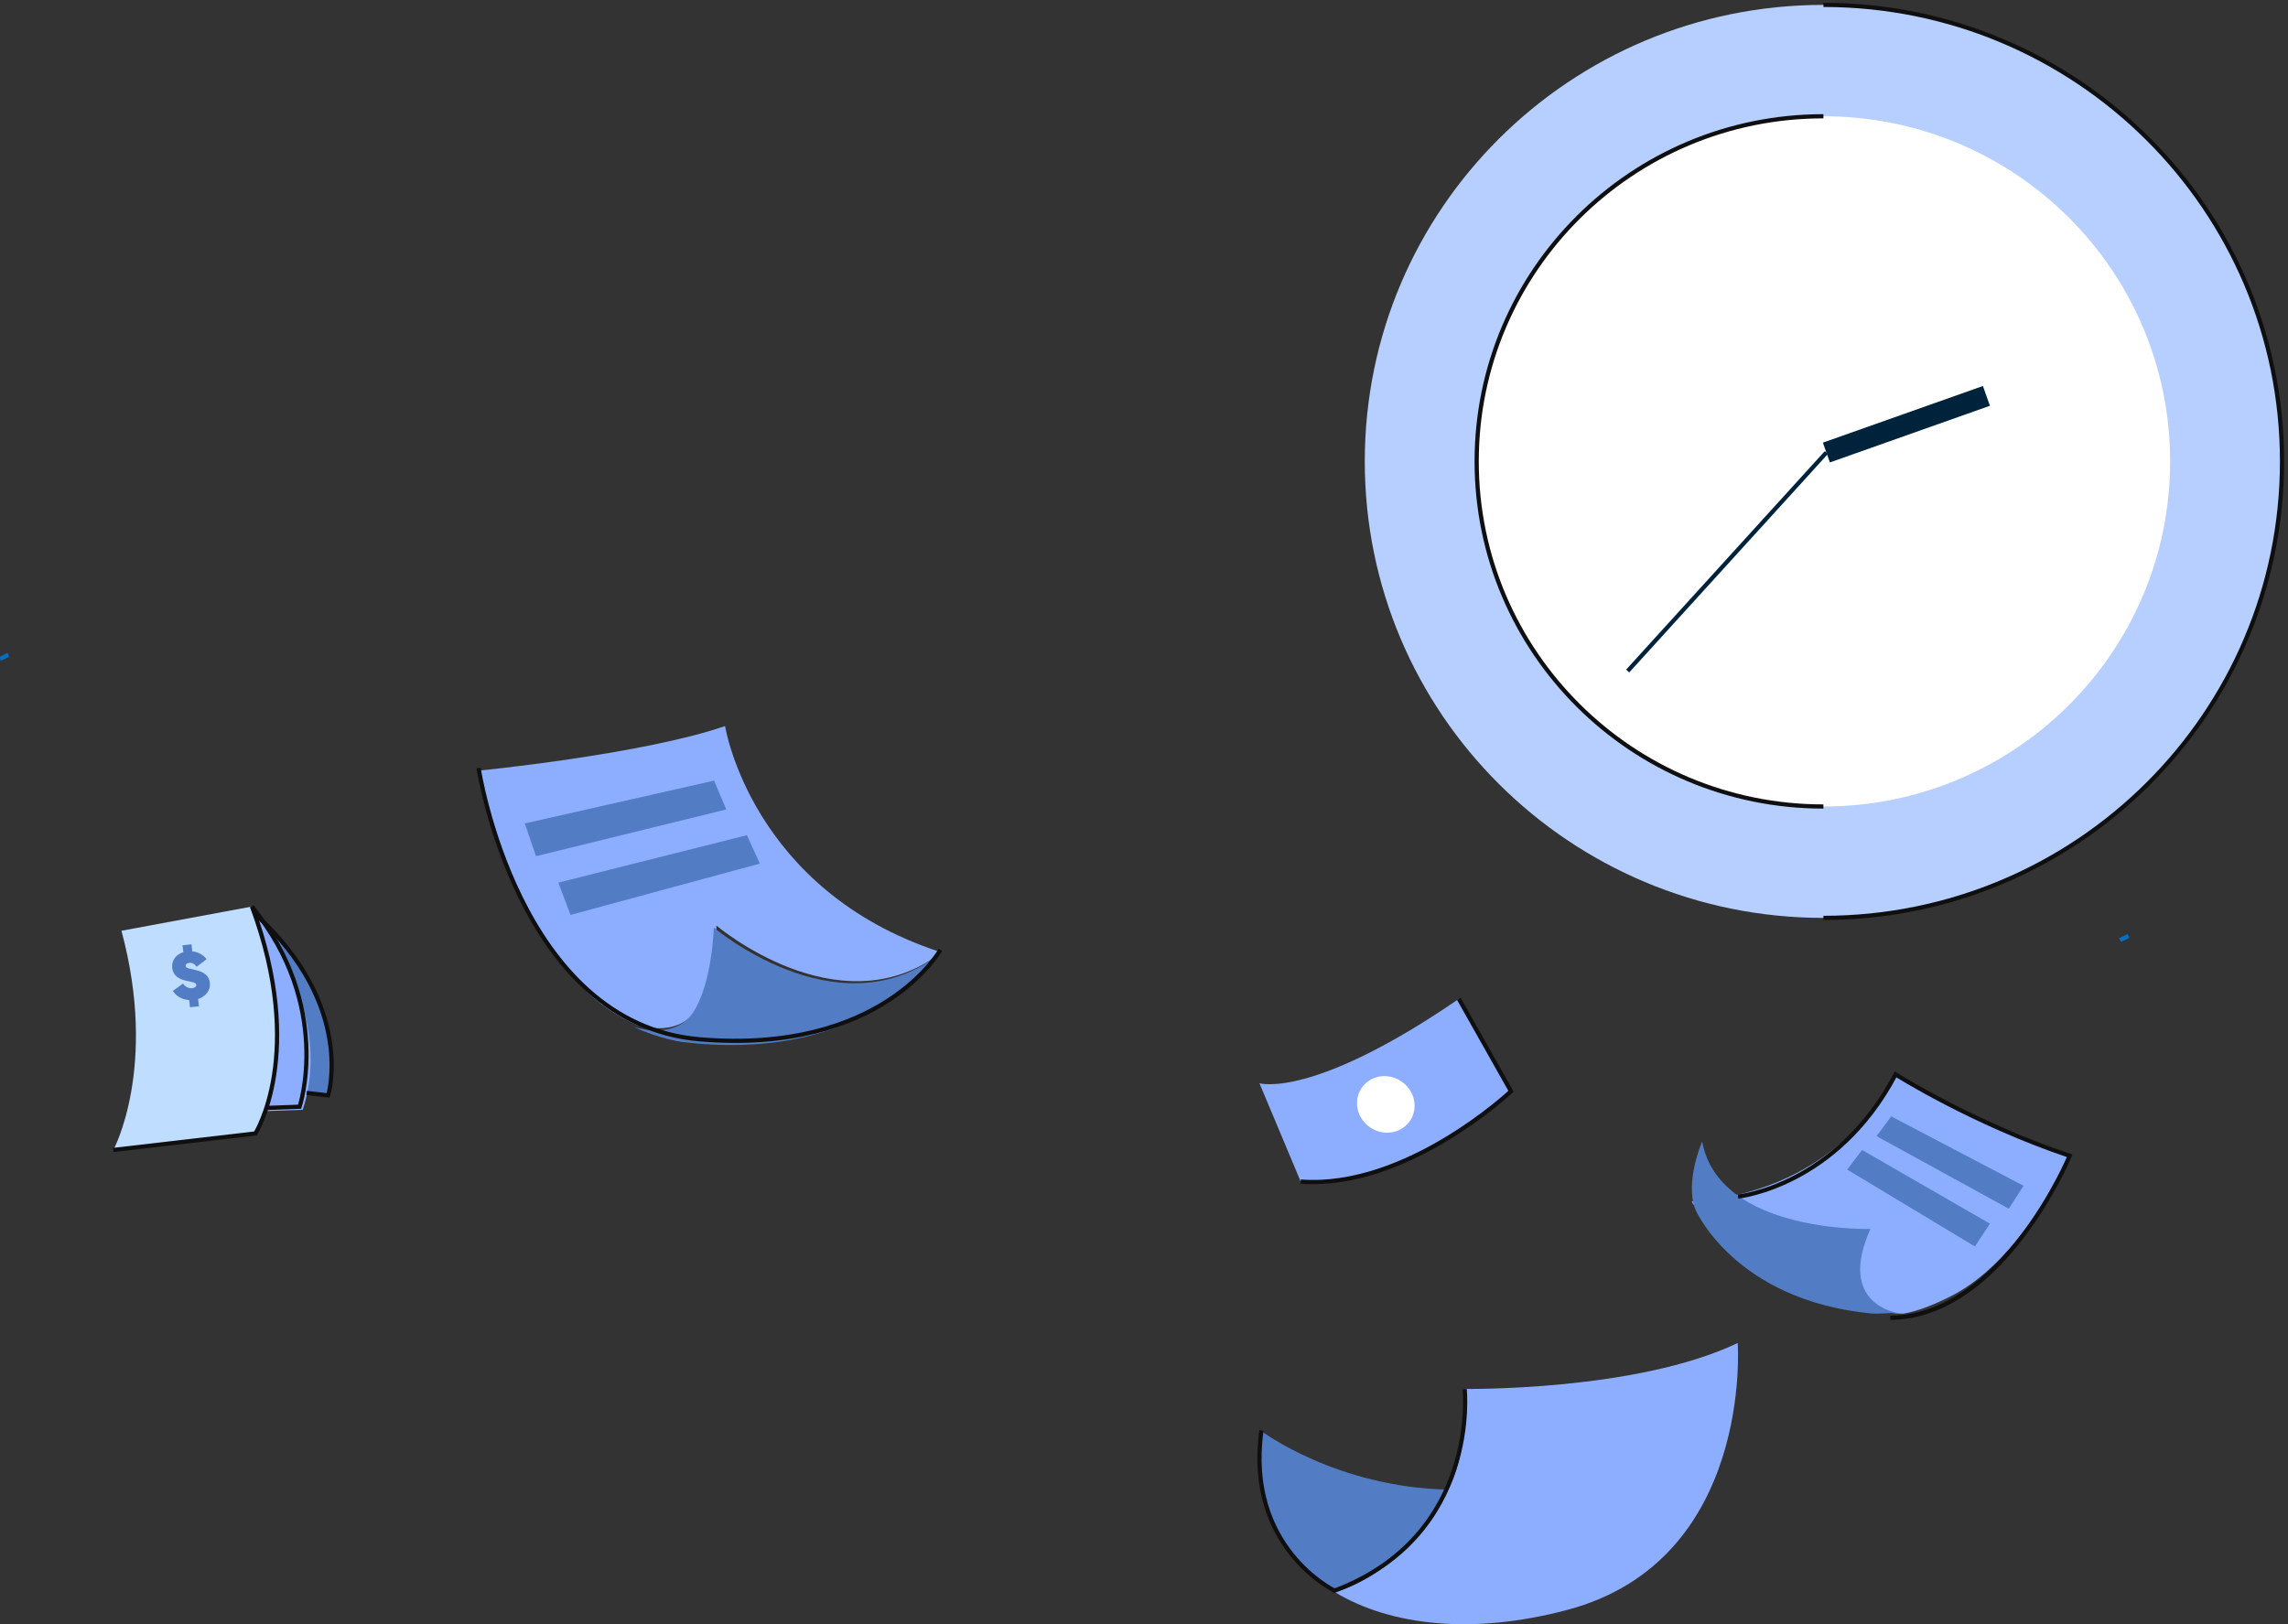<?xml version="1.0" encoding="UTF-8"?>
<svg width="545px" height="387px" viewBox="0 0 545 387" version="1.1" xmlns="http://www.w3.org/2000/svg" xmlns:xlink="http://www.w3.org/1999/xlink">
    <rect x="0" y="0" width="545" height="387" fill="#333333" stroke="none"/>
    <!-- Generator: Sketch 55.2 (78181) - https://sketchapp.com -->
    <title>Group 69</title>
    <desc>Created with Sketch.</desc>
    <g id="Page-1" stroke="none" stroke-width="1" fill="none" fill-rule="evenodd">
        <g id="Process" transform="translate(-115, -1103)">
            <g id="Group-69" transform="translate(115, 1104)">
                <path d="M507,222 C506.331,222.338 505.665,222.671 505,223" id="Stroke-4" stroke="#006FC5"></path>
                <path d="M2,155 C1.32,155.327 0.654,155.661 0,156" id="Stroke-8" stroke="#006FC5"></path>
                <g id="Group-22" transform="translate(325, 0)">
                    <path d="M218.578,108.935 C218.578,169.007 169.666,217.706 109.333,217.706 C49,217.706 0.088,169.007 0.088,108.935 C0.088,48.863 49,0.165 109.333,0.165 C169.666,0.165 218.578,48.863 218.578,108.935" id="Fill-10" fill="#B6CFFF"></path>
                    <path d="M109.333,0.165 C169.666,0.165 218.578,48.863 218.578,108.935 C218.578,169.007 169.666,217.705 109.333,217.705" id="Stroke-12" stroke="#0F0F0F"></path>
                    <path d="M191.924,108.935 C191.924,154.351 154.946,191.167 109.333,191.167 C63.72,191.167 26.742,154.351 26.742,108.935 C26.742,63.519 63.72,26.703 109.333,26.703 C154.946,26.703 191.924,63.519 191.924,108.935" id="Fill-14" fill="#FFFFFF"></path>
                    <path d="M109.333,191.167 C63.72,191.167 26.742,154.35 26.742,108.935 C26.742,63.52 63.72,26.703 109.333,26.703" id="Stroke-16" stroke="#0F0F0F"></path>
                    <path d="M110.039,106.826 L62.711,158.885" id="Stroke-18" stroke="#00233C"></path>
                    <path d="M110.043,106.826 L148.166,93.328" id="Stroke-20" stroke="#00233C" stroke-width="5"></path>
                </g>
                <path d="M323.08,376.396 C338.343,368.85 344.853,353.98 344.853,353.98 C344.853,353.98 349.613,346.423 349.136,329.932 C349.136,329.932 389.791,330.513 413.92,319 C413.92,319 417.693,370.798 373.312,382.596 C350.902,388.553 331.289,386.407 318,378.375 C319.515,377.964 321.201,377.324 323.08,376.396" id="Fill-23" fill="#8DAEFF"></path>
                <path d="M300.495,340 C300.495,340 318.27,353.38 345,353.933 C345,353.933 338.469,368.603 323.157,376.047 C321.273,376.963 319.581,377.594 318.062,378 C304.99,370.232 298.017,356.881 300.495,340" id="Fill-25" fill="#527DC5"></path>
                <g id="Group-2" transform="translate(300, 237)">
                    <path d="M59.921,22.015 C59.921,22.015 34.178,46.001 9.824,43.533 L2.13162821e-14,20.104 C2.13162821e-14,20.104 12.553,24.001 47.499,0 L59.921,22.015 Z" id="Fill-27" fill="#8DAEFF"></path>
                    <path d="M35.482,29.559 C33.139,32.374 28.826,32.681 25.851,30.244 C22.875,27.808 22.364,23.551 24.708,20.736 C27.051,17.922 31.363,17.614 34.338,20.05 C37.314,22.487 37.826,26.744 35.482,29.559" id="Fill-29" fill="#FFFFFF"></path>
                    <path d="M47.499,2.84217094e-14 L59.921,22.015 C59.921,22.015 35.034,45.459 9.824,43.532" id="Stroke-31" stroke="#0F0F0F"></path>
                </g>
                <path d="M172.71,172 C152.996,178.783 114,182.624 114,182.624 C118.326,204.251 128.597,223.734 138.757,234.272 C142.836,238.502 147.509,241.337 151.641,243.216 C153.894,243.883 161.689,245.662 165.65,239.836 C170.31,232.979 170.652,219.532 170.652,219.532 C170.652,219.532 199.476,244.024 223.596,226.432 C223.866,226.054 224,225.842 224,225.842 C178.895,211.15 172.71,172 172.71,172" id="Fill-33" fill="#8DAEFF"></path>
                <path d="M170.022,220 C170.022,220 169.68,233.468 165.018,240.336 C161.055,246.172 153.255,244.389 151,243.722 C157.165,246.528 162.128,247.207 162.128,247.207 C202.819,252.368 220.227,230.788 223,226.911 C198.865,244.531 170.022,220 170.022,220" id="Fill-35" fill="#527DC5"></path>
                <polygon id="Fill-37" fill="#527DC5" points="125 195.204 127.681 203 173 191.872 170.096 185"></polygon>
                <polygon id="Fill-39" fill="#527DC5" points="133 209.303 135.892 217 181 204.771 177.909 198"></polygon>
                <path d="M114,182 C114,182 123.263,243.002 166.699,246.638 C210.134,250.274 224,225.314 224,225.314" id="Stroke-41" stroke="#0F0F0F"></path>
                <path d="M348.88,330 C348.88,330 352.647,364.884 317.897,378 C317.897,378 296.594,367.824 300.472,339.834" id="Stroke-43" stroke="#0F0F0F"></path>
                <path d="M451.374,255 C464.74,263.815 493,274.131 493,274.131 C485.669,289.387 475.869,302.153 464.769,307.804 C460.752,309.849 456.918,311.384 453.488,311.991 C451.686,312.056 445.552,311.889 443.717,306.797 C441.556,300.808 440.754,295.932 440.754,295.932 C440.754,295.932 417.773,303.442 403.188,285.746 C403.059,285.413 403,285.23 403,285.23 C439.328,282.932 451.374,255 451.374,255" id="Fill-45" fill="#8DAEFF"></path>
                <polygon id="Fill-47" fill="#527DC5" points="482 281.534 478.493 287 447 269.714 450.493 265"></polygon>
                <polygon id="Fill-49" fill="#527DC5" points="474 290.563 470.428 296 440 277.676 443.542 273"></polygon>
                <path d="M452,311.837 C452,311.837 437.437,309.771 445.548,291.817 C445.548,291.817 409.532,292.906 405.454,271 C405.454,271 401.262,280.548 403.836,287.181 C403.836,287.181 413.022,308.698 445.544,311.937 C447.585,312.14 449.774,311.784 452,311.837" id="Fill-51" fill="#527DC5"></path>
                <path d="M414,284.101 C414,284.101 437.425,281.743 451.528,255 C451.528,255 469.871,266.613 493,274.395 C493,274.395 477.057,312.765 450.269,313" id="Stroke-53" stroke="#0F0F0F"></path>
                <path d="M70.977,259.331 L77.978,260 C77.978,260 85.447,240.387 60,216 C60,216 74.335,240.675 70.977,259.331" id="Fill-55" fill="#527DC5"></path>
                <path d="M59.983,216 C59.983,216 80.129,238.968 72.116,263.426 L56,264 L59.983,216 Z" id="Fill-57" fill="#8DAEFF"></path>
                <path d="M60.021,215 C60.021,215 72.913,243.369 60.835,269.068 L27,273 C27,273 37.697,253.358 28.93,220.772 L60.021,215 Z" id="Fill-59" fill="#BFDDFF"></path>
                <path d="M43.606,233.332 C44.061,234.123 44.955,234.539 45.77,234.448 C46.355,234.384 46.807,234.11 46.751,233.653 C46.712,233.332 46.435,233.122 45.773,232.989 L44.298,232.672 C42.545,232.283 41.235,231.399 41.028,229.688 C40.81,227.894 41.888,226.419 43.672,225.878 L43.473,224.235 L45.598,224 L45.801,225.677 C47.166,225.817 48.431,226.483 49.207,227.547 L46.84,229.354 C46.426,228.748 45.801,228.336 45.075,228.416 C44.508,228.48 44.184,228.773 44.232,229.162 C44.274,229.518 44.614,229.651 45.078,229.772 L46.742,230.171 C48.755,230.634 49.786,231.584 49.972,233.125 C50.209,235.072 48.906,236.469 47.179,237.038 L47.388,238.765 L45.262,239 L45.055,237.29 C43.499,237.188 42.028,236.458 41.165,235.112 L43.606,233.332 Z" id="Fill-61" fill="#527DC5"></path>
                <path d="M60.024,215 C72.978,249.981 60.838,269.068 60.838,269.068 L27,273" id="Stroke-63" stroke="#0F0F0F"></path>
                <path d="M63.261,263 L71.371,262.693 C71.371,262.693 79.348,238.823 60,215" id="Stroke-65" stroke="#0F0F0F"></path>
                <path d="M73.044,259.409 L78.175,260 C78.175,260 84.708,238.673 61,217" id="Stroke-67" stroke="#0F0F0F"></path>
            </g>
        </g>
    </g>
</svg>